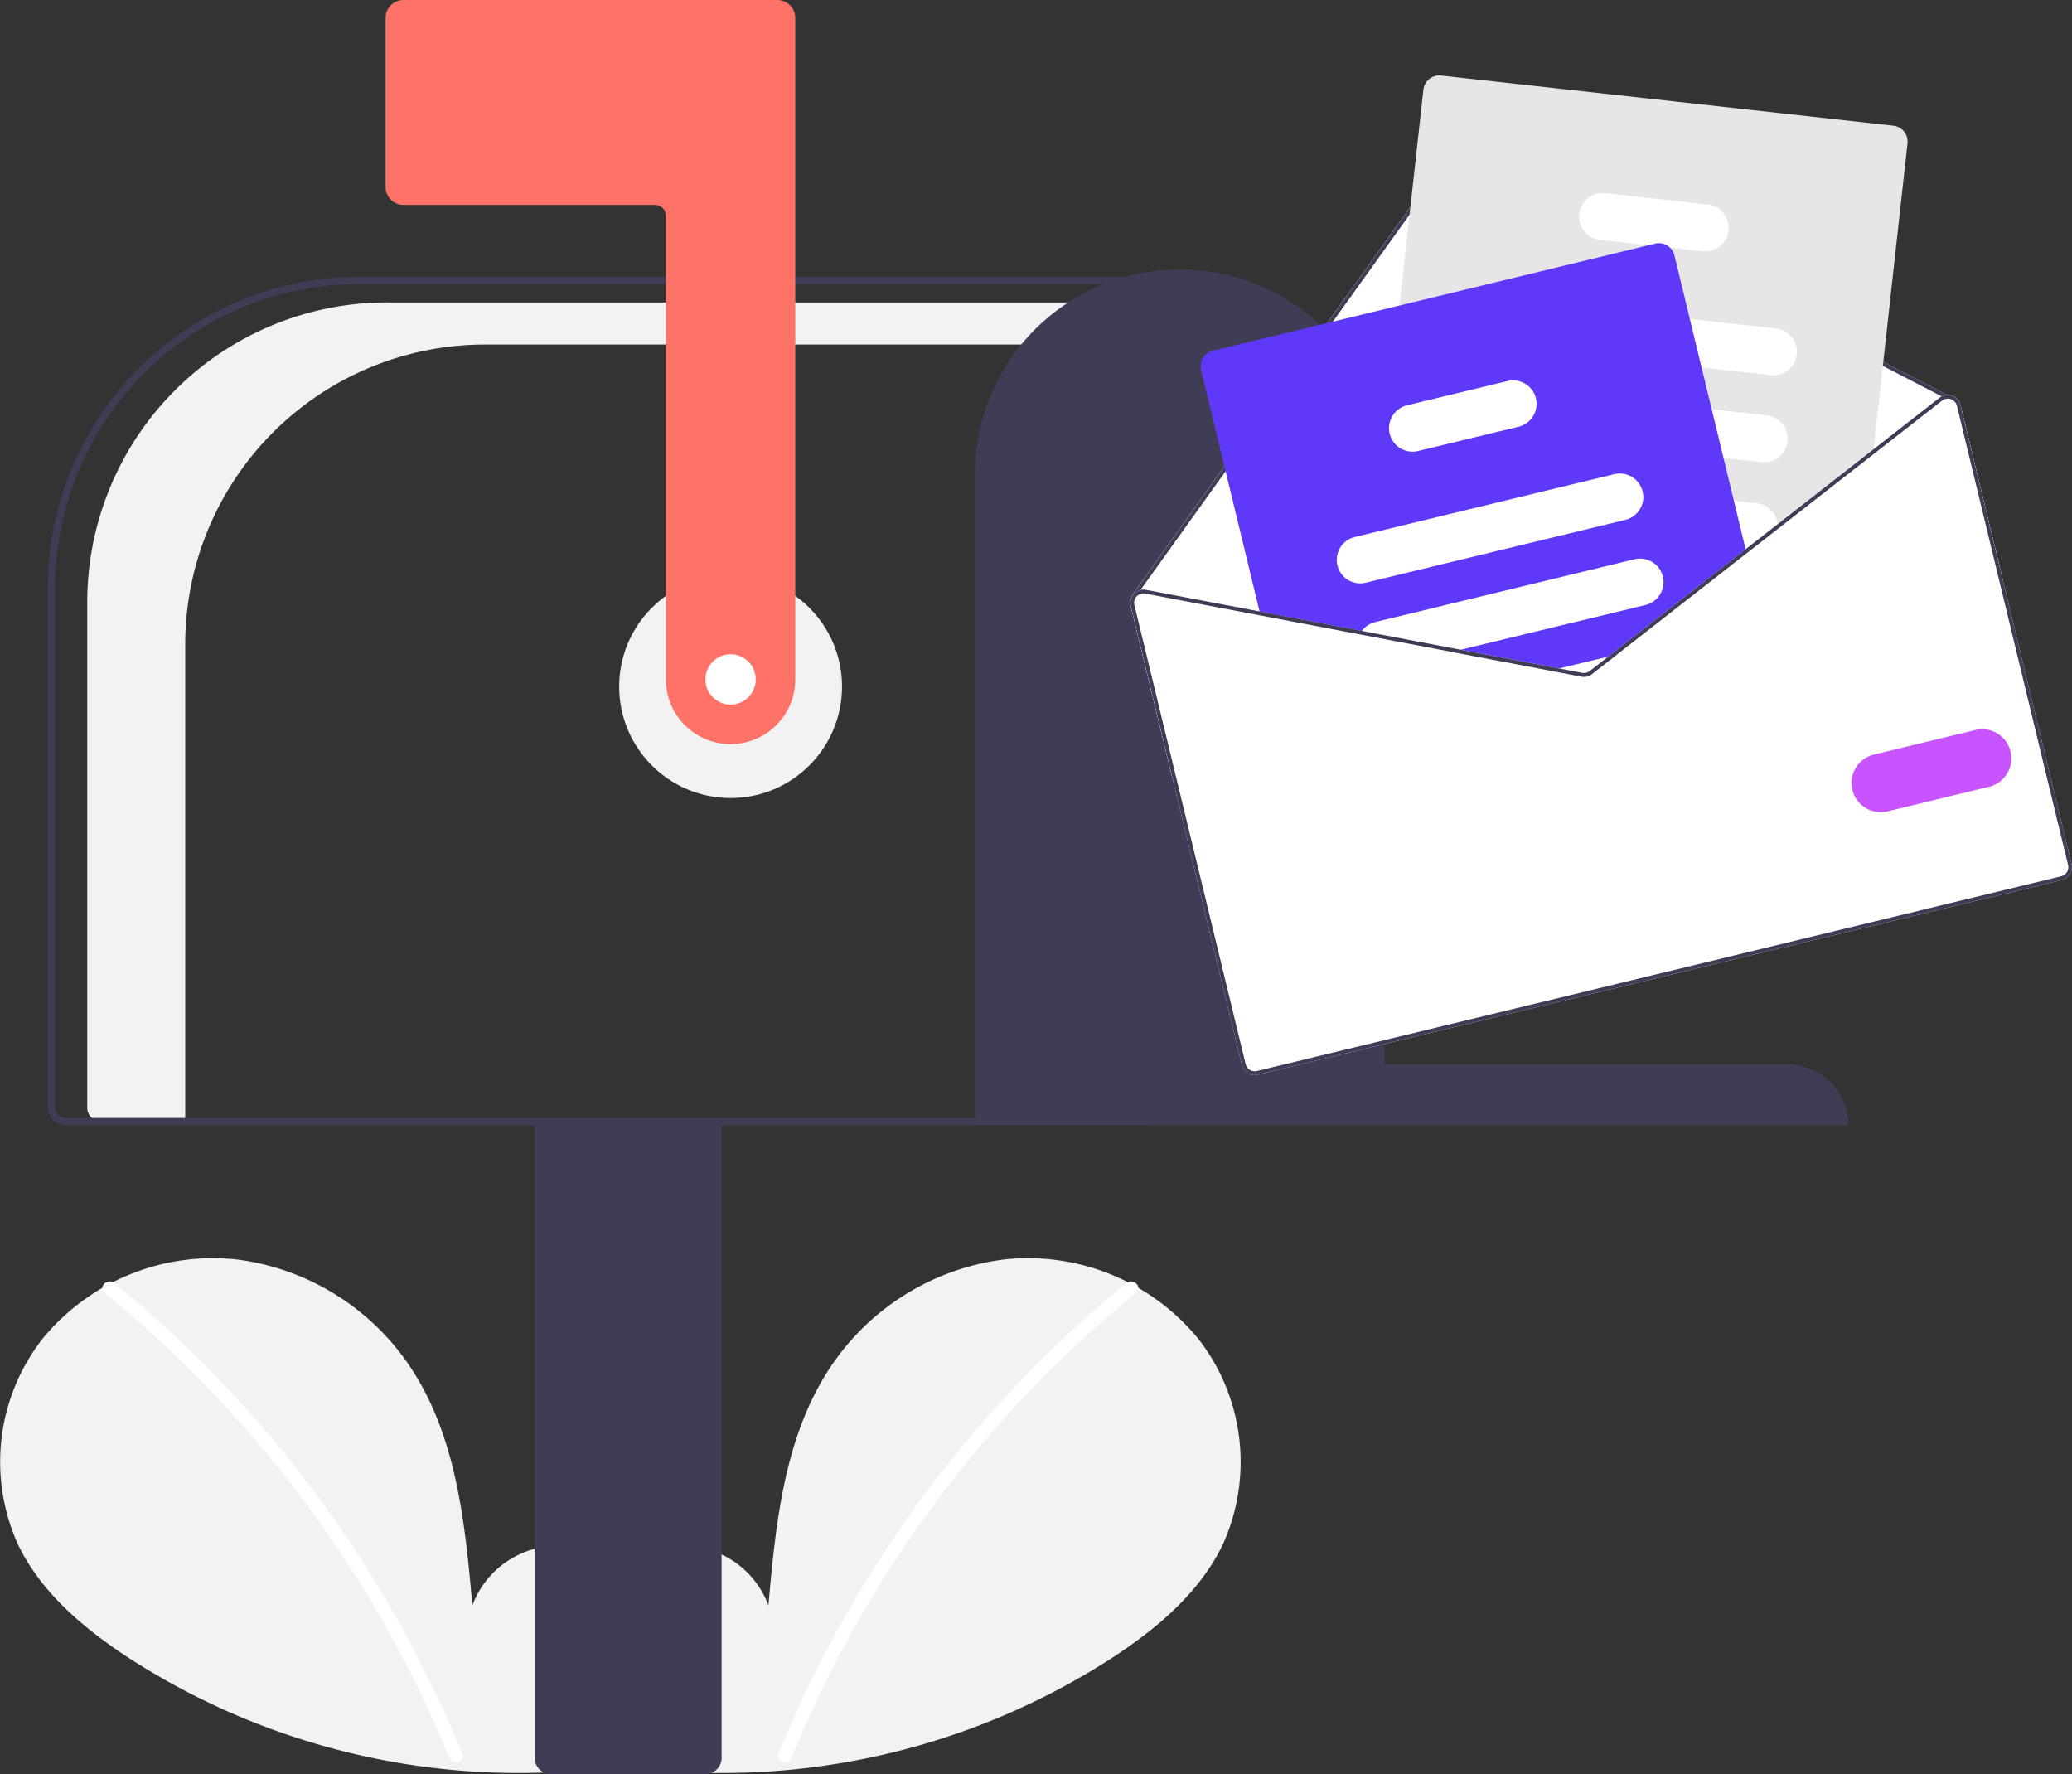 <svg xmlns="http://www.w3.org/2000/svg" width="128.059" height="109.622" viewBox="0 0 128.059 109.622">
  <rect x="0" y="0" width="128.059" height="109.622" fill="#333333" stroke="none"/>
  <g id="undraw_Mailbox_re_dvds" transform="translate(0)">
    <path id="Pfad_100" data-name="Pfad 100" d="M349.384,583.982a8.3,8.3,0,0,0,2.977-7.153,6.708,6.708,0,0,0-4.987-5.695,5.646,5.646,0,0,0-6.429,3.573c-.44-4.955-.947-10.117-3.581-14.337a15.184,15.184,0,0,0-10.994-7.044,13.623,13.623,0,0,0-11.984,4.892,12.364,12.364,0,0,0-1.52,12.729c1.441,2.989,4.1,5.213,6.876,7.023a44.379,44.379,0,0,0,30.352,6.64" transform="translate(-311.75 -475.503)" fill="#f2f2f2"/>
    <path id="Pfad_101" data-name="Pfad 101" d="M340.956,559.818a73.227,73.227,0,0,1,21.516,29.094c.205.5-.611.722-.814.224a72.475,72.475,0,0,0-21.3-28.721c-.422-.343.179-.938.6-.6Z" transform="translate(-333.893 -480.533)" fill="#fff"/>
    <path id="Pfad_102" data-name="Pfad 102" d="M476.958,583.982a8.3,8.3,0,0,1-2.977-7.153,6.708,6.708,0,0,1,4.987-5.695,5.646,5.646,0,0,1,6.429,3.573c.44-4.955.947-10.117,3.581-14.337a15.184,15.184,0,0,1,10.994-7.044,13.623,13.623,0,0,1,11.984,4.892,12.364,12.364,0,0,1,1.521,12.729c-1.441,2.989-4.1,5.213-6.876,7.023a44.379,44.379,0,0,1-30.352,6.64" transform="translate(-437.905 -475.503)" fill="#f2f2f2"/>
    <path id="Pfad_103" data-name="Pfad 103" d="M549.726,559.817a73.228,73.228,0,0,0-21.516,29.094c-.205.5.611.722.814.224a72.412,72.412,0,0,1,21.3-28.721c.422-.343-.179-.938-.6-.6Z" transform="translate(-480.102 -480.533)" fill="#fff"/>
    <circle id="Ellipse_9" data-name="Ellipse 9" cx="6.886" cy="6.886" r="6.886" transform="translate(38.268 35.541)" fill="#f2f2f2"/>
    <path id="Pfad_104" data-name="Pfad 104" d="M354.557,287.388H402v2.6H360.613a18.53,18.53,0,0,0-18.53,18.53V338h-5.191a.865.865,0,0,1-.865-.865v-31.22a18.53,18.53,0,0,1,18.53-18.53Z" transform="translate(-330.635 -268.698)" fill="#f2f2f2"/>
    <path id="Pfad_105" data-name="Pfad 105" d="M460.527,554.178V514.75h11.551v39.428a1,1,0,0,1-1,1h-9.552A1,1,0,0,1,460.527,554.178Z" transform="translate(-427.479 -445.556)" fill="#3f3d56"/>
    <path id="Pfad_106" data-name="Pfad 106" d="M325.027,331.562V299.5a19.273,19.273,0,0,1,19.251-19.251h48.943v52.423H326.138A1.112,1.112,0,0,1,325.027,331.562Zm67.75-50.868h-48.5A18.828,18.828,0,0,0,325.471,299.5v32.061a.667.667,0,0,0,.666.666h66.64Z" transform="translate(-322.078 -263.146)" fill="#3f3d56"/>
    <path id="Pfad_107" data-name="Pfad 107" d="M440.352,249.231a4,4,0,0,1-4-4V216.578a.667.667,0,0,0-.666-.666H420.138a1.112,1.112,0,0,1-1.111-1.111v-10.44a1.112,1.112,0,0,1,1.111-1.111h23.1a1.112,1.112,0,0,1,1.111,1.111v40.872A4,4,0,0,1,440.352,249.231Z" transform="translate(-395.198 -203.25)" fill="#ff7268"/>
    <path id="Pfad_108" data-name="Pfad 108" d="M595.689,278.25h0a12.635,12.635,0,0,1,12.661,12.609v36.5h24.879a3.768,3.768,0,0,1,3.776,3.76H583.027V290.858A12.635,12.635,0,0,1,595.689,278.25Z" transform="translate(-522.768 -261.59)" fill="#3f3d56"/>
    <path id="Pfad_109" data-name="Pfad 109" d="M626.269,272.1l2.622,10.83,51.286-12.415-2.622-10.83a.808.808,0,0,0-.524-.576.8.8,0,0,0-.3-.045l-29.646-15.35a.818.818,0,0,0-1.034.249l-14.287,19.924-5.386,7.513a.114.114,0,0,0-.02.093A.81.81,0,0,0,626.269,272.1Z" transform="translate(-556.387 -234.656)" fill="#fff"/>
    <path id="Pfad_110" data-name="Pfad 110" d="M626.756,271.493a.109.109,0,0,0,.045.07.124.124,0,0,0,.1.019.119.119,0,0,0,.066-.046l.018-.026.28-.392,5.093-7.1L646.64,244.1a.582.582,0,0,1,.738-.177l29.416,15.231.264.137.033.011a.36.36,0,0,1,.06-.006.114.114,0,0,0,.064-.054.116.116,0,0,0-.049-.157l-.036-.019-29.645-15.35a.818.818,0,0,0-1.034.249l-14.287,19.924-5.386,7.513A.114.114,0,0,0,626.756,271.493Z" transform="translate(-556.782 -234.656)" fill="#3f3d56"/>
    <path id="Pfad_111" data-name="Pfad 111" d="M693.026,257.527l1.142.127,8.473.939,5.617.622.332.037,7.009-5.474.269-.21,1.655-1.293,5.889-4.6.035-.323,2.095-18.907a.989.989,0,0,0-.873-1.091l-27.956-3.1a.99.99,0,0,0-1.091.873l-1.477,13.336-.819,7.394-.733,6.615-.34,3.072-.1.89A.99.99,0,0,0,693.026,257.527Z" transform="translate(-607.649 -219.586)" fill="#e6e6e6"/>
    <path id="Pfad_112" data-name="Pfad 112" d="M726.164,289.3l12.11,1.341,4.295.476a1.453,1.453,0,0,0,.32-2.888l-5.342-.592-11.062-1.227a1.453,1.453,0,1,0-.321,2.889Z" transform="translate(-633.104 -267.931)" fill="#fff"/>
    <path id="Pfad_113" data-name="Pfad 113" d="M723.391,313.469c.031.006.063.011.094.014l14.058,1.557,2.347.261a1.453,1.453,0,1,0,.32-2.889l-3.394-.375L725.68,310.8l-1.874-.208a1.453,1.453,0,0,0-.415,2.874Z" transform="translate(-631.02 -286.743)" fill="#fff"/>
    <path id="Pfad_114" data-name="Pfad 114" d="M719.694,337.232a1.452,1.452,0,0,0,1.084.694l5.762.638L736.8,339.7h0l.328.037,1.655-1.293a1.435,1.435,0,0,0,0-.3,1.456,1.456,0,0,0-1.286-1.294l-1.425-.158-5.655-.626-4.069-.451-5.256-.582a1.453,1.453,0,0,0-1.4,2.195Z" transform="translate(-628.915 -305.756)" fill="#fff"/>
    <path id="Pfad_115" data-name="Pfad 115" d="M752.333,259.825l3.013.334,1.331.148,2.01.222a1.453,1.453,0,1,0,.32-2.889l-6.353-.7a1.453,1.453,0,0,0-.321,2.888Z" transform="translate(-653.461 -245.005)" fill="#fff"/>
    <path id="Pfad_116" data-name="Pfad 116" d="M645.846,278.734l3.674,15.175,6.131,1.166,5.671,1.08,6.085,1.158,1.944.37a.816.816,0,0,0,.653-.158l1.56-1.218.988-.771,7.009-5.474L675.1,271.652a.978.978,0,0,0-.276-.48.988.988,0,0,0-.916-.248l-27.338,6.618A.989.989,0,0,0,645.846,278.734Z" transform="translate(-571.612 -255.87)" fill="#5f38fa"/>
    <path id="Pfad_117" data-name="Pfad 117" d="M683.721,340.645a1.454,1.454,0,0,0,1.754,1.07l16.041-3.883a1.455,1.455,0,0,0,1.07-1.754.465.465,0,0,0-.016-.055,1.452,1.452,0,0,0-1.738-1.015l-16.041,3.883A1.454,1.454,0,0,0,683.721,340.645Z" transform="translate(-601.063 -305.708)" fill="#fff"/>
    <path id="Pfad_118" data-name="Pfad 118" d="M690.082,363.307l5.671,1.08,12.014-2.908a1.453,1.453,0,0,0-.684-2.824l-16.041,3.883a1.443,1.443,0,0,0-.832.558A1.471,1.471,0,0,0,690.082,363.307Z" transform="translate(-606.043 -324.102)" fill="#fff"/>
    <path id="Pfad_119" data-name="Pfad 119" d="M743.008,386.293l1.944.37a.816.816,0,0,0,.653-.158l1.56-1.218Z" transform="translate(-647.212 -344.85)" fill="#fff"/>
    <path id="Pfad_120" data-name="Pfad 120" d="M698.271,312.346a1.454,1.454,0,0,0,1.754,1.07l6.213-1.5a1.455,1.455,0,0,0,1.07-1.754,1.435,1.435,0,0,0-.268-.552,1.454,1.454,0,0,0-1.486-.518l-6.213,1.5A1.453,1.453,0,0,0,698.271,312.346Z" transform="translate(-612.381 -285.547)" fill="#fff"/>
    <path id="Pfad_121" data-name="Pfad 121" d="M646.1,329l6.086,1.158,1.944.37a.819.819,0,0,0,.653-.158l1.561-1.219-.548.133-1.156.9a.585.585,0,0,1-.466.113l-1.439-.274-6.086-1.158Zm18.179-6.339.059.245.27-.21ZM646.1,329l6.086,1.158,1.944.37a.819.819,0,0,0,.653-.158l1.561-1.219-.548.133-1.156.9a.585.585,0,0,1-.466.113l-1.439-.274-6.086-1.158Zm0,0,6.086,1.158,1.944.37a.819.819,0,0,0,.653-.158l1.561-1.219-.548.133-1.156.9a.585.585,0,0,1-.466.113l-1.439-.274-6.086-1.158Zm-19.828-2.84,6.867,28.368a.814.814,0,0,0,.982.6l49.7-12.032a.814.814,0,0,0,.6-.982l-6.867-28.368a.809.809,0,0,0-.524-.576.8.8,0,0,0-.3-.045.768.768,0,0,0-.336.088.71.71,0,0,0-.135.084l-4.079,3.185-5.924,4.628-1.985,1.55v0h0L657,328.347l-1.2.942-1.156.9a.585.585,0,0,1-.466.113l-1.439-.274-6.086-1.158-6.091-1.158-13.341-2.539a.8.8,0,0,0-.344.007.815.815,0,0,0-.4.23.914.914,0,0,0-.109.145.81.81,0,0,0-.093.608ZM646.1,329l6.086,1.158,1.944.37a.819.819,0,0,0,.653-.158l1.561-1.219-.548.133-1.156.9a.585.585,0,0,1-.466.113l-1.439-.274-6.086-1.158Zm0,0,6.086,1.158,1.944.37a.819.819,0,0,0,.653-.158l1.561-1.219-.548.133-1.156.9a.585.585,0,0,1-.466.113l-1.439-.274-6.086-1.158Zm0,0,6.086,1.158,1.944.37a.819.819,0,0,0,.653-.158l1.561-1.219-.548.133-1.156.9a.585.585,0,0,1-.466.113l-1.439-.274-6.086-1.158Z" transform="translate(-556.387 -288.72)" fill="#fff"/>
    <path id="Pfad_122" data-name="Pfad 122" d="M646.1,329l6.086,1.158,1.944.37a.819.819,0,0,0,.653-.158l1.561-1.219-.548.133-1.156.9a.586.586,0,0,1-.466.113l-1.439-.274-6.086-1.158Zm18.179-6.339.059.245.27-.21ZM646.1,329l6.086,1.158,1.944.37a.819.819,0,0,0,.653-.158l1.561-1.219-.548.133-1.156.9a.586.586,0,0,1-.466.113l-1.439-.274-6.086-1.158Zm0,0,6.086,1.158,1.944.37a.819.819,0,0,0,.653-.158l1.561-1.219-.548.133-1.156.9a.586.586,0,0,1-.466.113l-1.439-.274-6.086-1.158Zm-19.509-3.43.03.023c.005-.008.014-.016.021-.024a.587.587,0,0,1,.53-.171l13.258,2.522L646.1,329l6.086,1.158,1.944.37a.82.82,0,0,0,.653-.158l1.561-1.219-.548.133-1.156.9a.586.586,0,0,1-.466.113l-1.439-.274-6.086-1.158-6.091-1.159-13.341-2.539a.8.8,0,0,0-.344.007Zm-.319.59,6.867,28.368a.814.814,0,0,0,.982.6l49.7-12.032a.814.814,0,0,0,.6-.982l-6.867-28.368a.808.808,0,0,0-.524-.576.8.8,0,0,0-.3-.045.768.768,0,0,0-.336.088.708.708,0,0,0-.135.084l-4.079,3.185-5.924,4.628-1.985,1.55v0h0L657,328.347l-1.2.942-1.156.9a.585.585,0,0,1-.466.113l-1.439-.274-6.086-1.158-6.091-1.159-13.341-2.539a.8.8,0,0,0-.344.007.815.815,0,0,0-.4.23.913.913,0,0,0-.109.145.81.81,0,0,0-.093.608Zm.226-.055a.577.577,0,0,1,.1-.487.077.077,0,0,1,.02-.026c.005-.008.014-.016.021-.024a.587.587,0,0,1,.53-.171l13.258,2.522L646.1,329l6.086,1.158,1.944.37a.819.819,0,0,0,.653-.158l1.561-1.219.987-.771,7.008-5.475.27-.21,1.654-1.292,5.891-4.6,4.259-3.326a.577.577,0,0,1,.219-.106.448.448,0,0,1,.068-.011.357.357,0,0,1,.06-.006.594.594,0,0,1,.2.033.583.583,0,0,1,.375.412l6.867,28.368a.582.582,0,0,1-.429.7l-49.7,12.032a.581.581,0,0,1-.7-.429Zm19.6,2.9,6.086,1.158,1.944.37a.819.819,0,0,0,.653-.158l1.561-1.219-.548.133-1.156.9a.586.586,0,0,1-.466.113l-1.439-.274-6.086-1.158Zm0,0,6.086,1.158,1.944.37a.819.819,0,0,0,.653-.158l1.561-1.219-.548.133-1.156.9a.586.586,0,0,1-.466.113l-1.439-.274-6.086-1.158Zm0,0,6.086,1.158,1.944.37a.819.819,0,0,0,.653-.158l1.561-1.219-.548.133-1.156.9a.586.586,0,0,1-.466.113l-1.439-.274-6.086-1.158Z" transform="translate(-556.387 -288.72)" fill="#3f3d56"/>
    <path id="Pfad_123" data-name="Pfad 123" d="M826.952,409.846a1.806,1.806,0,0,1,1.328-2.177l6.273-1.519a1.8,1.8,0,0,1,.849,3.506l-6.273,1.519A1.806,1.806,0,0,1,826.952,409.846Z" transform="translate(-712.47 -361.04)" fill="#c754ff"/>
    <circle id="Ellipse_10" data-name="Ellipse 10" cx="1.555" cy="1.555" r="1.555" transform="translate(43.599 40.428)" fill="#fff"/>
  </g>
</svg>
